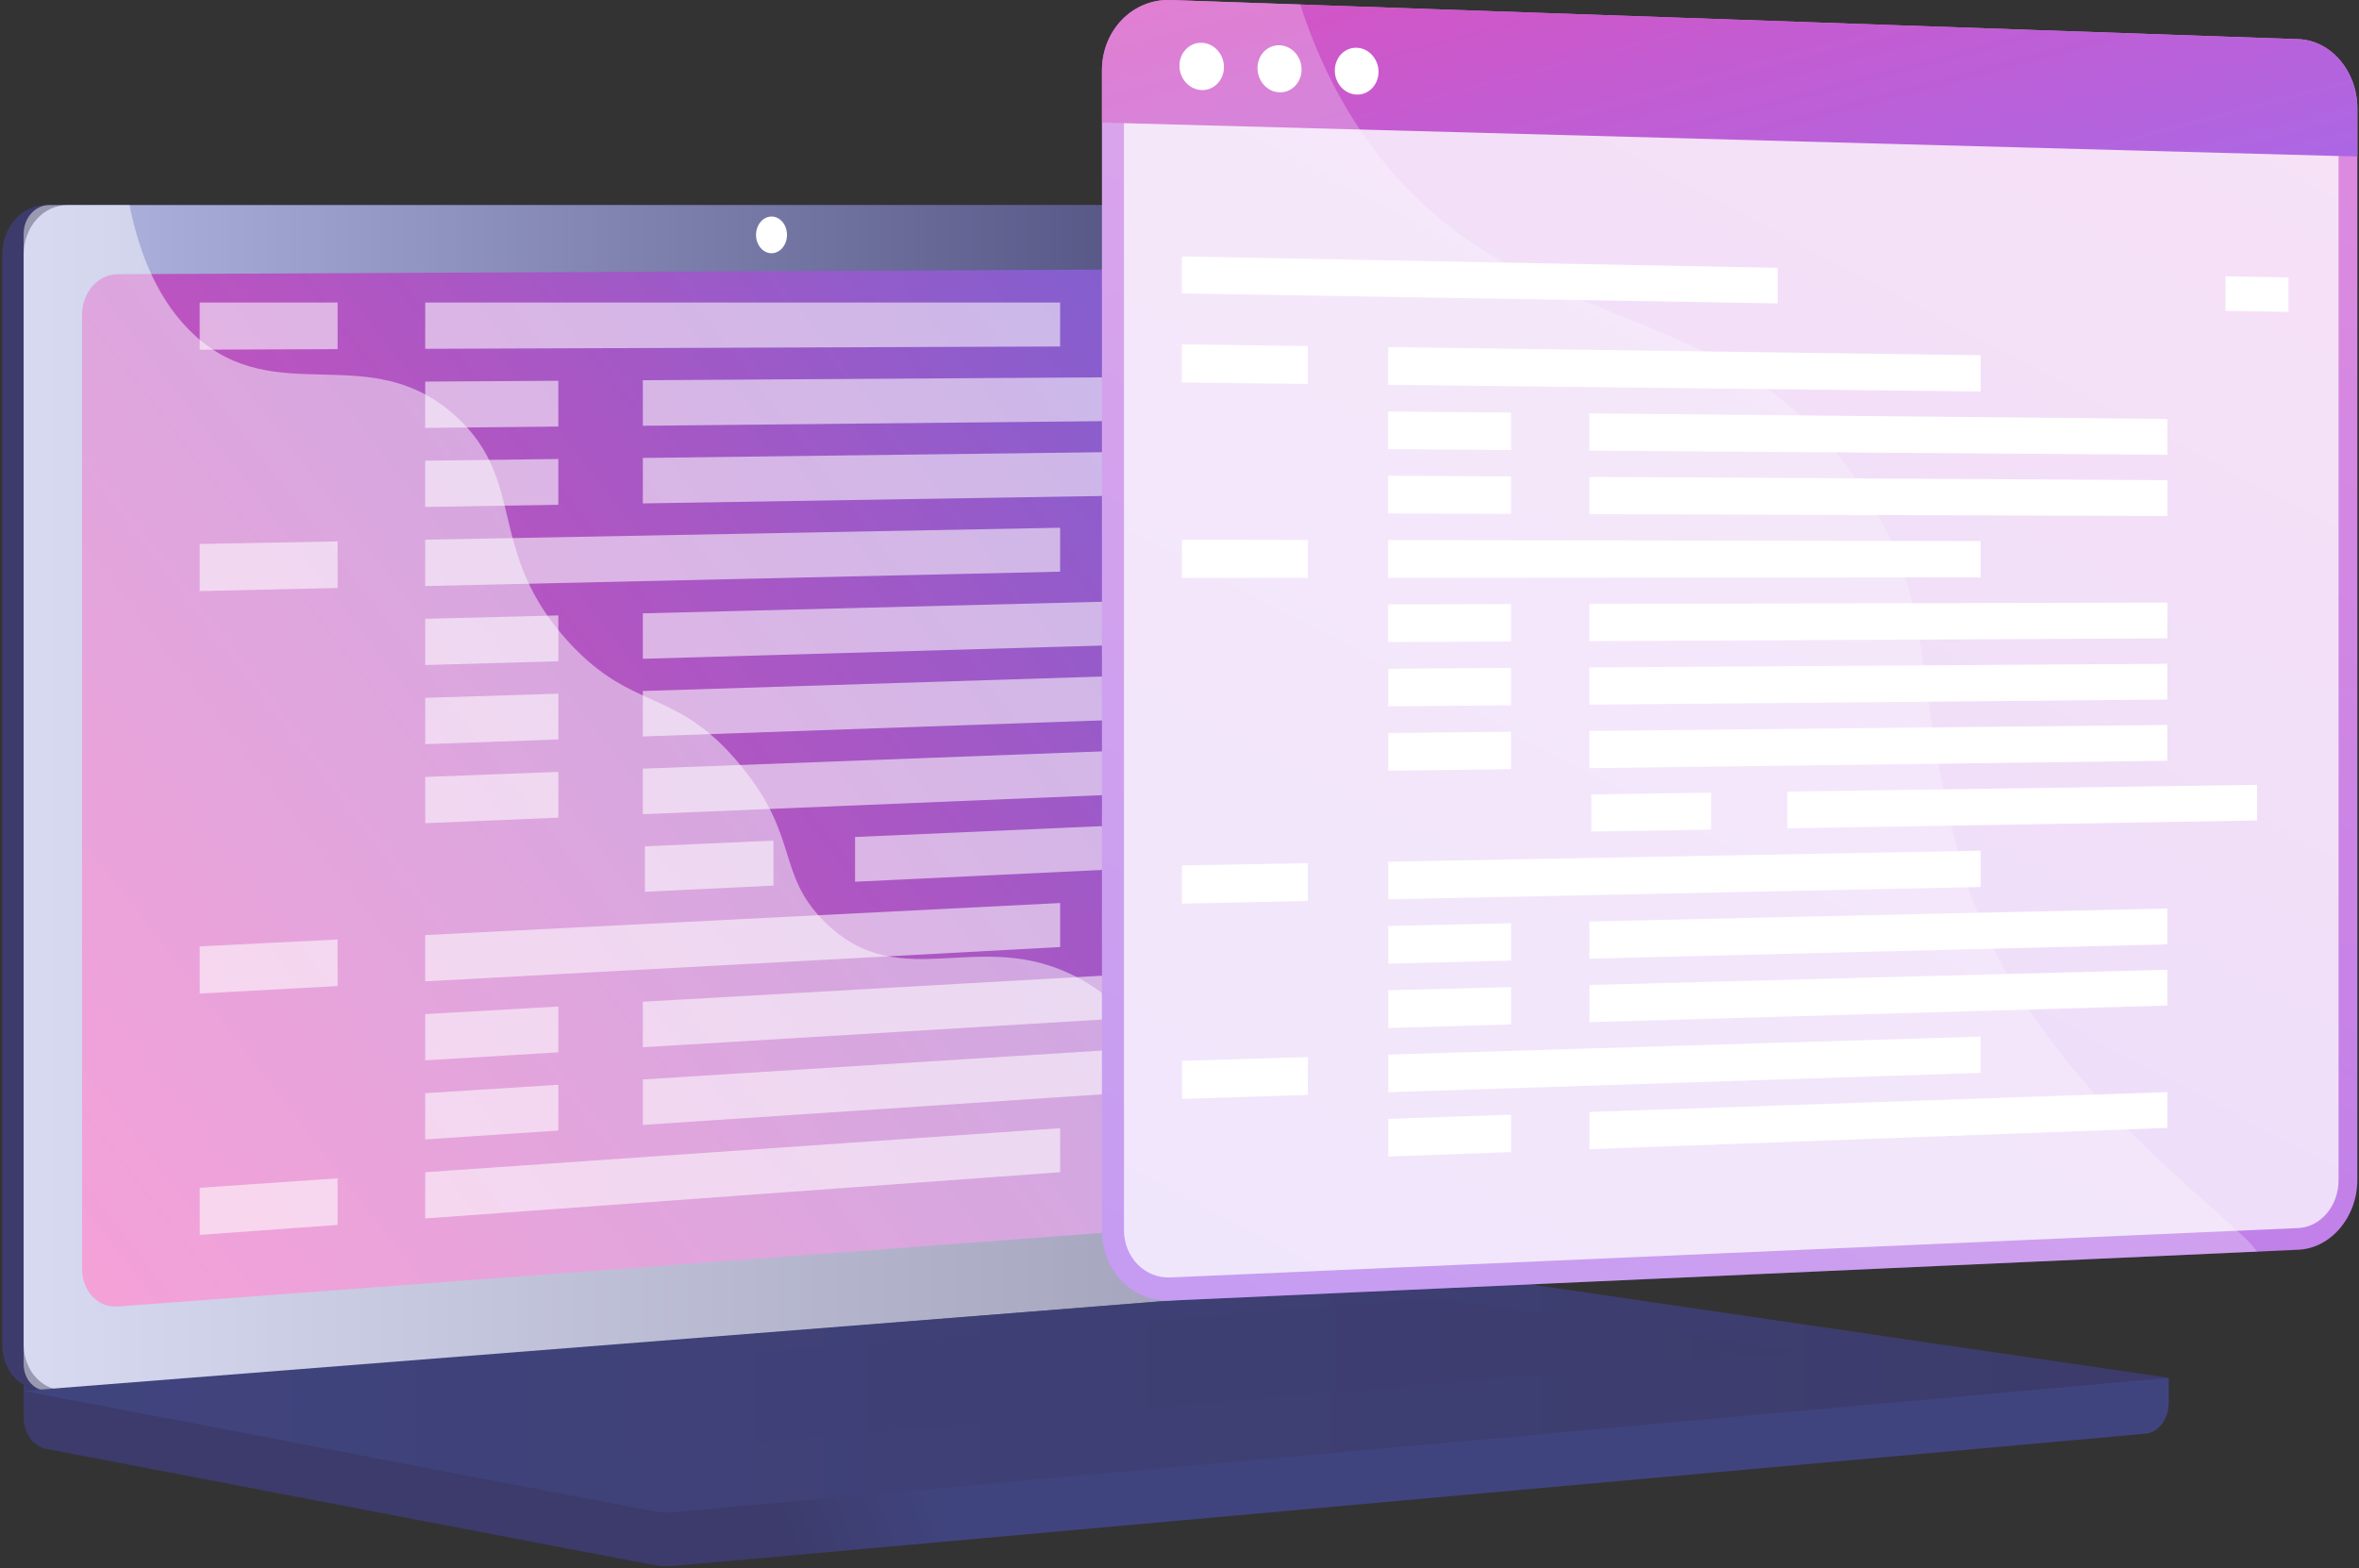 <svg width="397" height="264" viewBox="0 0 397 264" fill="none" xmlns="http://www.w3.org/2000/svg">
<rect x="0" y="0" width="397" height="264" fill="#333333" stroke="none"/>
<path d="M364.987 231.911L3.973 228.558V238.467C3.973 241.157 5.548 243.441 7.686 243.86L109.774 263.393C110.99 263.623 112.219 263.69 113.435 263.582L361.07 241.319C363.285 241.116 364.987 238.832 364.987 236.061V231.911Z" fill="url(#paint0_linear)"/>
<path d="M233.982 215.838L7.711 233.979C3.666 234.303 0.376 230.856 0.376 226.274V42.802C0.376 38.219 3.666 34.516 7.711 34.516H233.982C237.323 34.516 240.011 37.868 240.011 42.018V207.877C240.011 211.999 237.323 215.582 233.982 215.838Z" fill="url(#paint1_linear)"/>
<path d="M237.591 215.838L11.321 233.979C7.276 234.303 3.986 230.856 3.986 226.274V42.802C3.986 38.219 7.276 34.516 11.321 34.516H237.591C240.933 34.516 243.621 37.868 243.621 42.018V207.877C243.621 211.999 240.92 215.582 237.591 215.838Z" fill="url(#paint2_linear)"/>
<path d="M230.538 204.146L19.795 219.907C16.505 220.15 13.817 217.325 13.817 213.581V52.953C13.817 49.209 16.492 46.168 19.795 46.154L230.538 45.167C233.29 45.154 235.518 47.898 235.518 51.304V197.603C235.518 201.023 233.29 203.943 230.538 204.146Z" fill="url(#paint3_linear)"/>
<path d="M132.444 39.531C132.444 41.234 131.279 42.626 129.845 42.626C128.412 42.626 127.234 41.247 127.234 39.544C127.234 37.841 128.399 36.449 129.845 36.449C131.279 36.449 132.444 37.827 132.444 39.531Z" fill="white"/>
<path opacity="0.48" d="M183.072 165.527C165.624 154.875 151.914 168.365 138.678 155.064C130.652 146.994 134.595 140.979 124.712 128.921C113.78 115.566 106.65 120.054 95.667 108.037C81.778 92.83 88.729 81.002 76.747 70.094C62.23 56.86 46.562 69.107 32.737 56.414C26.772 50.939 23.508 42.978 21.792 34.516H8.274C5.906 34.516 3.973 36.692 3.973 39.382V229.559C3.973 232.249 5.893 234.276 8.274 234.073L238.884 215.514C240.011 215.419 241.022 214.676 241.662 213.581C224.778 212.878 214.409 206.471 207.778 199.834C194.811 186.857 197.064 174.056 183.072 165.527Z" fill="white"/>
<path d="M246.603 215.014L3.973 234.114L109.774 254.336C110.99 254.566 112.219 254.633 113.435 254.525L365 231.911L250.469 215.149C249.189 214.96 247.896 214.919 246.603 215.014Z" fill="url(#paint4_linear)"/>
<path opacity="0.3" d="M39.381 234.587L241.381 218.461L303.888 227.545L103.642 244.779L39.381 234.587Z" fill="url(#paint5_linear)"/>
<g opacity="0.75">
<path opacity="0.75" d="M56.816 58.766L33.608 58.861V50.926H56.816V58.766Z" fill="white"/>
<path opacity="0.75" d="M178.413 58.32L71.562 58.712V50.926H178.413V58.32Z" fill="white"/>
<path opacity="0.75" d="M93.964 71.797L71.562 72.026V64.227L93.964 64.092V71.797Z" fill="white"/>
<path opacity="0.75" d="M211.465 70.621L108.186 71.662V63.997L211.465 63.348V70.621Z" fill="white"/>
<path opacity="0.75" d="M93.964 84.963L71.562 85.328V77.542L93.964 77.258V84.963Z" fill="white"/>
<path opacity="0.75" d="M211.465 83.057L108.186 84.733V77.082L211.465 75.784V83.057Z" fill="white"/>
<path opacity="0.75" d="M56.816 98.967L33.608 99.494V91.559L56.816 91.127V98.967Z" fill="white"/>
<path opacity="0.75" d="M178.413 96.223L71.562 98.642V90.843L178.413 88.829V96.223Z" fill="white"/>
<path opacity="0.75" d="M93.964 111.295L71.562 111.943V104.157L93.964 103.59V111.295Z" fill="white"/>
<path opacity="0.75" d="M211.465 107.902L108.186 110.889V103.238L211.465 100.629V107.902Z" fill="white"/>
<path opacity="0.75" d="M93.964 124.461L71.562 125.258V117.459L93.964 116.756V124.461Z" fill="white"/>
<path opacity="0.75" d="M211.465 120.338L108.186 123.96V116.31L211.465 113.052V120.338Z" fill="white"/>
<path opacity="0.75" d="M93.964 137.627L71.562 138.559V130.773L93.964 129.922V137.627Z" fill="white"/>
<path opacity="0.75" d="M211.465 132.76L108.186 137.045V129.381L211.465 125.488V132.76Z" fill="white"/>
<path opacity="0.75" d="M130.165 149.062L108.532 150.103V142.452L130.165 141.493V149.062Z" fill="white"/>
<path opacity="0.75" d="M227.235 144.426L143.901 148.413V140.884L227.235 137.208V144.426Z" fill="white"/>
<path opacity="0.75" d="M56.816 165.973L33.608 167.23V159.295L56.816 158.133V165.973Z" fill="white"/>
<path opacity="0.75" d="M178.413 159.403L71.562 165.175V157.389L178.413 151.996V159.403Z" fill="white"/>
<path opacity="0.75" d="M93.964 177.125L71.562 178.476V170.69L93.964 169.42V177.125Z" fill="white"/>
<path opacity="0.75" d="M211.465 170.041L108.186 176.273V168.609L211.465 162.755V170.041Z" fill="white"/>
<path opacity="0.75" d="M93.964 190.29L71.562 191.791V184.005L93.964 182.586V190.29Z" fill="white"/>
<path opacity="0.75" d="M211.465 182.464L108.186 189.344V181.693L211.465 175.191V182.464Z" fill="white"/>
<path opacity="0.75" d="M56.816 206.173L33.608 207.863V199.928L56.816 198.333V206.173Z" fill="white"/>
<path opacity="0.75" d="M178.413 197.306L71.562 205.092V197.306L178.413 189.898V197.306Z" fill="white"/>
</g>
<path d="M386.793 6.592L197.001 0.007C190.642 -0.214 185.452 5.085 185.452 11.852V207.187C185.452 213.954 190.63 219.201 197.001 218.916L386.793 210.356C392.279 210.109 396.719 204.849 396.719 198.602V18.243C396.719 11.995 392.291 6.787 386.793 6.592Z" fill="url(#paint6_linear)"/>
<path opacity="0.74" d="M197.001 215.019C192.672 215.214 189.154 211.642 189.154 207.044V11.956C189.154 7.358 192.672 3.747 197.001 3.89L386.793 10.203C390.532 10.332 393.558 13.878 393.558 18.126V198.706C393.558 202.966 390.532 206.538 386.793 206.706L197.001 215.019Z" fill="white"/>
<path d="M386.793 6.592L197.001 0.007C190.642 -0.214 185.452 5.085 185.452 11.852V20.633L396.719 26.347V18.243C396.719 11.995 392.291 6.787 386.793 6.592Z" fill="url(#paint7_linear)"/>
<path d="M205.981 11.294C205.981 13.489 204.308 15.216 202.241 15.164C200.175 15.099 198.49 13.268 198.49 11.073C198.49 8.865 200.175 7.137 202.241 7.202C204.308 7.267 205.981 9.099 205.981 11.294Z" fill="white"/>
<path d="M219.043 11.696C219.043 13.878 217.383 15.606 215.341 15.541C213.287 15.489 211.626 13.658 211.626 11.463C211.626 9.267 213.287 7.553 215.341 7.618C217.395 7.683 219.043 9.514 219.043 11.696Z" fill="white"/>
<path d="M231.995 12.086C231.995 14.268 230.347 15.983 228.318 15.918C226.288 15.853 224.64 14.047 224.64 11.865C224.64 9.683 226.288 7.969 228.318 8.034C230.347 8.099 231.995 9.917 231.995 12.086Z" fill="white"/>
<path d="M299.167 45.077L198.908 43.168V49.389L299.167 51.065V45.077Z" fill="white"/>
<path d="M374.53 46.506V52.325L385.132 52.506V46.7L374.53 46.506Z" fill="white"/>
<path d="M220.101 64.625L198.908 64.378V57.962L220.101 58.247V64.625Z" fill="white"/>
<path d="M333.324 65.898L233.631 64.768V58.429L333.324 59.793V65.898Z" fill="white"/>
<path d="M254.296 75.743L233.631 75.6V69.262L254.296 69.456V75.743Z" fill="white"/>
<path d="M364.751 76.548L267.494 75.847V69.586L364.751 70.522V76.548Z" fill="white"/>
<path d="M254.296 86.484L233.631 86.419V80.081L254.296 80.198V86.484Z" fill="white"/>
<path d="M364.751 86.848L267.494 86.536V80.276L364.751 80.821V86.848Z" fill="white"/>
<path d="M220.101 97.252L198.908 97.278V90.849L220.101 90.888V97.252Z" fill="white"/>
<path d="M333.324 97.174L233.631 97.252V90.913L333.324 91.069V97.174Z" fill="white"/>
<path d="M254.296 107.967L233.631 108.071V101.733L254.296 101.681V107.967Z" fill="white"/>
<path d="M364.751 107.448L267.494 107.916V101.655L364.751 101.421V107.448Z" fill="white"/>
<path d="M254.296 118.709L233.631 118.891V112.565L254.296 112.423V118.709Z" fill="white"/>
<path d="M364.751 117.748L267.494 118.605V112.345L364.751 111.721V117.748Z" fill="white"/>
<path d="M254.296 129.464L233.631 129.723V123.385L254.296 123.164V129.464Z" fill="white"/>
<path d="M364.751 128.048L267.494 129.295V123.034L364.751 122.021V128.048Z" fill="white"/>
<path d="M287.961 139.634L267.814 139.971V133.711L287.961 133.425V139.634Z" fill="white"/>
<path d="M379.843 138.101L300.815 139.426V133.243L379.843 132.1V138.101Z" fill="white"/>
<path d="M220.101 151.648L198.908 152.09V145.673L220.101 145.284V151.648Z" fill="white"/>
<path d="M333.324 149.297L233.631 151.375V145.037L333.324 143.192V149.297Z" fill="white"/>
<path d="M254.296 161.688L233.631 162.195V155.856L254.296 155.402V161.688Z" fill="white"/>
<path d="M364.751 158.948L267.494 161.363V155.103L364.751 152.921V158.948Z" fill="white"/>
<path d="M254.296 172.43L233.631 173.027V166.689L254.296 166.143V172.43Z" fill="white"/>
<path d="M364.751 169.247L267.494 172.053V165.793L364.751 163.221V169.247Z" fill="white"/>
<path d="M220.101 184.288L198.908 184.977V178.56L220.101 177.924V184.288Z" fill="white"/>
<path d="M333.324 180.586L233.631 183.847V177.508L333.324 174.482V180.586Z" fill="white"/>
<path d="M254.296 193.913L233.631 194.666V188.328L254.296 187.626V193.913Z" fill="white"/>
<path d="M364.751 189.847L267.494 193.432V187.172L364.751 183.821V189.847Z" fill="white"/>
<g opacity="0.5">
<path opacity="0.5" d="M313.017 81.692C290.852 47.636 252.475 58.468 228.207 20.827C223.828 14.034 220.864 7.137 218.822 0.76L197.001 0.007C190.642 -0.214 185.452 5.085 185.452 11.852V207.187C185.452 213.954 190.63 219.201 197.001 218.916L379.843 210.668C375.649 204.291 339.167 180.664 329.745 144.387C321.135 111.202 326.399 102.24 313.017 81.692Z" fill="white"/>
</g>
<defs>
<linearGradient id="paint0_linear" x1="156.462" y1="246.598" x2="130.7" y2="256.844" gradientUnits="userSpaceOnUse">
<stop stop-color="#40447E"/>
<stop offset="0.996" stop-color="#3C3B6B"/>
</linearGradient>
<linearGradient id="paint1_linear" x1="115.195" y1="127.535" x2="88.485" y2="138.159" gradientUnits="userSpaceOnUse">
<stop stop-color="#40447E"/>
<stop offset="0.996" stop-color="#3C3B6B"/>
</linearGradient>
<linearGradient id="paint2_linear" x1="3.978" y1="134.258" x2="243.622" y2="134.258" gradientUnits="userSpaceOnUse">
<stop stop-color="#B2B8E3"/>
<stop offset="0.996" stop-color="#3C3B6B"/>
</linearGradient>
<linearGradient id="paint3_linear" x1="19.371" y1="215.839" x2="273.077" y2="20.192" gradientUnits="userSpaceOnUse">
<stop stop-color="#E94BB4"/>
<stop offset="0.996" stop-color="#6165D7"/>
</linearGradient>
<linearGradient id="paint4_linear" x1="3.978" y1="234.773" x2="364.992" y2="234.773" gradientUnits="userSpaceOnUse">
<stop stop-color="#40447E"/>
<stop offset="0.996" stop-color="#3C3B6B"/>
</linearGradient>
<linearGradient id="paint5_linear" x1="39.382" y1="231.621" x2="303.894" y2="231.621" gradientUnits="userSpaceOnUse">
<stop stop-color="#40447E"/>
<stop offset="0.996" stop-color="#3C3B6B"/>
</linearGradient>
<linearGradient id="paint6_linear" x1="361.918" y1="-44.34" x2="137.716" y2="380.297" gradientUnits="userSpaceOnUse">
<stop offset="0.004" stop-color="#E38DDD"/>
<stop offset="1" stop-color="#9571F6"/>
</linearGradient>
<linearGradient id="paint7_linear" x1="272.955" y1="-57.906" x2="312.54" y2="92.04" gradientUnits="userSpaceOnUse">
<stop offset="0.004" stop-color="#E94BB4"/>
<stop offset="1" stop-color="#9571F6"/>
</linearGradient>
</defs>
</svg>
